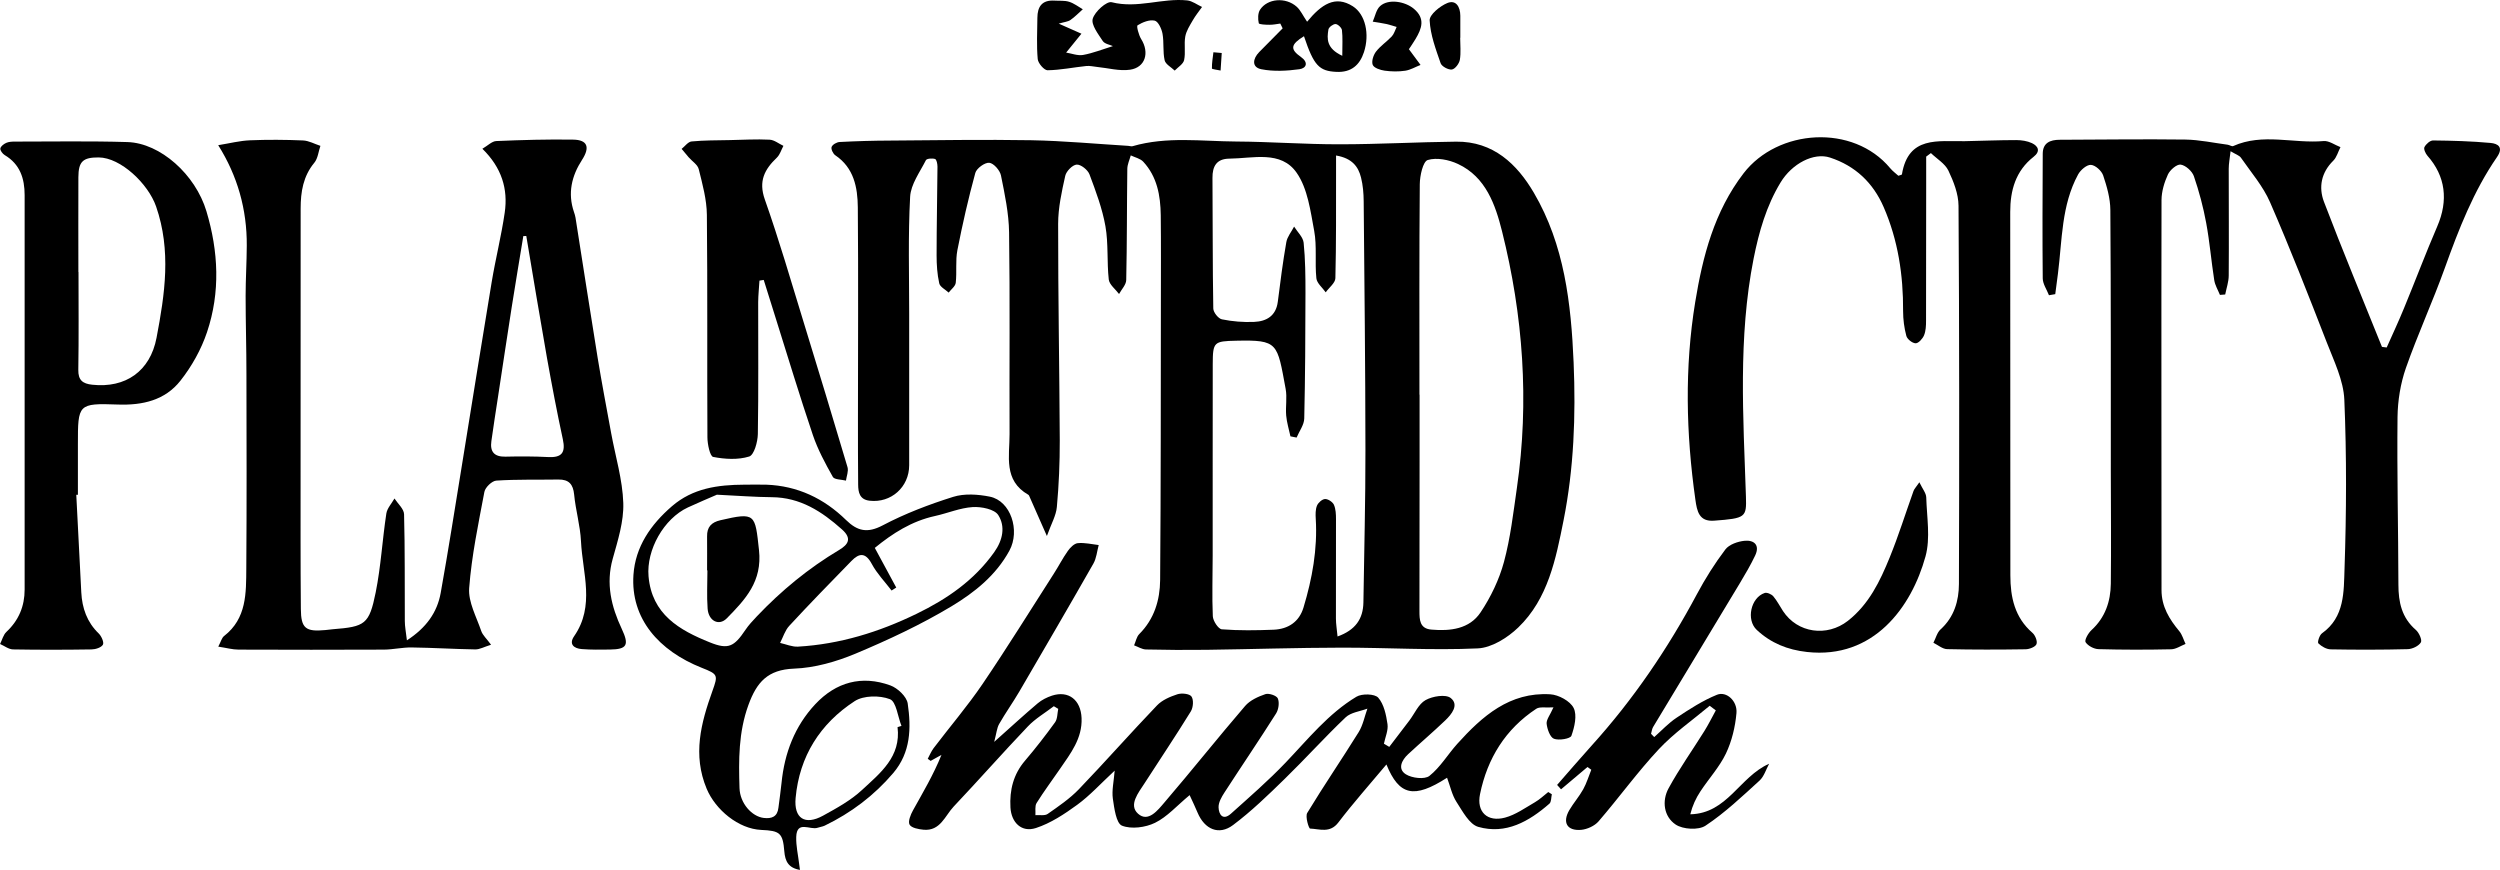 <?xml version="1.0" encoding="UTF-8"?>
<svg id="Layer_2" data-name="Layer 2" xmlns="http://www.w3.org/2000/svg" viewBox="0 0 369.37 128.53">
  <g id="Layer_1-2" data-name="Layer 1">
    <g>
      <path d="m154.67,79.18c-1.04-2.37-1.78-4.04-2.52-5.71-.06-.13-.11-.31-.22-.37-3.71-2.12-2.76-5.72-2.77-8.96-.04-9.94.07-19.87-.07-29.81-.04-2.81-.64-5.64-1.2-8.41-.15-.75-1.08-1.81-1.73-1.87-.66-.06-1.87.82-2.06,1.5-1.03,3.77-1.9,7.59-2.65,11.42-.3,1.56-.06,3.21-.24,4.81-.06.52-.68.97-1.05,1.45-.48-.45-1.28-.84-1.39-1.37-.3-1.34-.39-2.75-.39-4.13,0-4.37.1-8.74.13-13.11,0-.4-.13-1.06-.36-1.13-.4-.13-1.23-.07-1.35.18-.89,1.76-2.23,3.56-2.33,5.4-.31,5.76-.14,11.54-.14,17.31,0,7.45.01,14.91,0,22.36,0,3.23-2.69,5.61-5.85,5.24-1.47-.17-1.68-1.22-1.69-2.38-.03-3.21-.03-6.43-.03-9.64,0-10.45.07-20.9-.02-31.34-.03-2.93-.57-5.82-3.33-7.68-.33-.22-.66-.93-.54-1.23.14-.36.76-.71,1.2-.73,2.47-.13,4.95-.2,7.42-.21,6.97-.05,13.93-.17,20.9-.05,4.77.09,9.54.54,14.31.83.22.01.45.11.64.05,5.05-1.47,10.21-.72,15.32-.69,5.09.03,10.18.42,15.27.41,5.74,0,11.47-.33,17.21-.39,5.48-.06,9,3.31,11.49,7.56,4.51,7.69,5.5,16.35,5.87,25.08.33,7.83.04,15.66-1.49,23.33-1.13,5.65-2.28,11.57-6.69,15.81-1.58,1.52-3.93,3-5.99,3.09-6.69.31-13.41-.12-20.12-.11-6.64.01-13.28.23-19.91.32-2.99.04-5.99.02-8.98-.05-.59-.01-1.17-.4-1.76-.61.25-.56.36-1.26.77-1.67,2.22-2.22,3.05-5.02,3.08-7.98.11-13.73.09-27.47.11-41.2,0-4.24.03-8.47-.02-12.71-.04-2.89-.53-5.68-2.59-7.9-.44-.47-1.22-.63-1.84-.93-.18.66-.5,1.32-.51,1.98-.07,5.48-.04,10.95-.16,16.43-.01.7-.69,1.38-1.06,2.07-.53-.71-1.43-1.38-1.52-2.14-.29-2.61-.04-5.29-.49-7.86-.46-2.62-1.42-5.17-2.36-7.68-.25-.66-1.27-1.48-1.89-1.44-.62.04-1.54.98-1.69,1.66-.52,2.33-1.05,4.73-1.05,7.1-.01,10.66.19,21.32.24,31.99.01,3.28-.13,6.57-.43,9.84-.11,1.27-.83,2.48-1.47,4.28Zm42.73-56.23c0,1.05,0,1.83,0,2.61-.01,5.19.03,10.37-.1,15.55-.02.7-.93,1.38-1.43,2.08-.48-.69-1.31-1.35-1.38-2.08-.24-2.32.1-4.72-.32-6.99-.55-2.95-.96-6.25-2.59-8.59-2.32-3.35-6.46-2.12-9.96-2.09-1.86.02-2.5,1.11-2.48,2.86.05,6.42.01,12.85.12,19.27,0,.57.74,1.5,1.27,1.61,1.56.32,3.19.45,4.78.38,1.81-.08,3.21-.88,3.48-2.96.37-2.95.75-5.9,1.26-8.82.14-.81.76-1.53,1.15-2.3.49.79,1.32,1.55,1.41,2.38.25,2.46.27,4.95.27,7.42-.01,6.19-.04,12.37-.18,18.55-.02.95-.74,1.88-1.13,2.82-.3-.06-.61-.12-.91-.18-.22-1.02-.54-2.04-.63-3.08-.11-1.31.16-2.66-.08-3.94-1.26-6.8-1.08-7.24-7.29-7.11-3.32.07-3.47.18-3.48,3.47-.02,9.42,0,18.85-.01,28.27,0,2.99-.11,5.99.02,8.97.03.69.82,1.89,1.33,1.93,2.54.2,5.1.16,7.65.06,2.15-.09,3.78-1.15,4.42-3.28,1.29-4.27,2.08-8.62,1.81-13.11-.04-.65-.05-1.37.18-1.94.18-.44.77-.96,1.19-.98.44-.02,1.12.43,1.31.84.28.63.31,1.42.31,2.14.01,4.89-.02,9.79-.01,14.68,0,.82.15,1.64.24,2.65,2.64-.95,3.78-2.59,3.82-5.04.11-7.5.31-15,.3-22.49-.01-12.27-.15-24.53-.26-36.8-.01-1.16-.11-2.35-.39-3.47-.4-1.63-1.33-2.86-3.67-3.26Zm12.32,35.36h.02c0,3.21,0,6.42,0,9.63,0,7.44-.01,14.89-.02,22.33,0,1.3.03,2.6,1.75,2.75,2.81.25,5.64-.08,7.28-2.54,1.51-2.26,2.75-4.84,3.46-7.46.96-3.56,1.38-7.27,1.91-10.94,1.85-12.78.92-25.46-2.2-37.92-.97-3.86-2.37-8-6.5-9.93-1.34-.63-3.15-.99-4.47-.59-.71.21-1.17,2.32-1.18,3.58-.09,10.36-.05,20.72-.05,31.09Z"/>
      <path d="m72.52,95.27c-1,.31-1.65.69-2.3.68-3.13-.05-6.26-.25-9.39-.29-1.37-.02-2.74.31-4.11.32-7.16.03-14.32.03-21.47,0-.9,0-1.8-.26-3-.44.4-.76.52-1.31.86-1.57,3.35-2.6,3.25-6.35,3.28-9.98.07-9.56.04-19.12.02-28.68,0-3.86-.12-7.72-.12-11.58,0-2.48.16-4.96.17-7.44q.05-8.05-4.22-14.84c1.72-.28,3.2-.66,4.68-.72,2.61-.11,5.23-.09,7.85.02.87.04,1.71.52,2.57.8-.29.84-.37,1.84-.89,2.48-1.66,2-2.03,4.32-2.03,6.77-.01,12.86-.01,25.71-.01,38.57,0,6.87-.02,13.73.04,20.6.02,2.87.71,3.4,3.62,3.12.36-.03.73-.09,1.09-.12,4.78-.38,5.39-.7,6.35-5.46.77-3.83.98-7.77,1.57-11.64.12-.78.79-1.48,1.2-2.22.5.77,1.4,1.54,1.42,2.33.14,5.25.08,10.51.11,15.77,0,.82.17,1.65.31,2.86,2.87-1.86,4.47-4.13,4.99-7,1.13-6.3,2.12-12.63,3.15-18.95,1.46-8.99,2.89-17.98,4.38-26.96.57-3.44,1.43-6.83,1.93-10.28.51-3.49-.44-6.64-3.3-9.44.79-.46,1.41-1.11,2.05-1.14,3.78-.16,7.57-.27,11.36-.21,2.13.03,2.52,1.13,1.32,2.98-1.54,2.38-2.15,4.93-1.2,7.71.09.28.19.56.23.84,1.09,6.9,2.15,13.8,3.27,20.7.61,3.73,1.32,7.44,2,11.15.63,3.44,1.68,6.86,1.79,10.31.09,2.73-.81,5.54-1.56,8.23-1.04,3.7-.21,7.08,1.33,10.36,1.11,2.37.83,3.03-1.76,3.06-1.39.02-2.78.04-4.16-.07-1.13-.09-1.93-.71-1.12-1.89,3.12-4.49,1.25-9.33,1.02-14.04-.11-2.31-.79-4.58-1.01-6.89-.15-1.54-.78-2.25-2.32-2.23-3.06.05-6.13-.04-9.18.16-.64.04-1.63.99-1.76,1.66-.89,4.72-1.89,9.45-2.25,14.23-.15,2.05,1.07,4.23,1.78,6.32.21.63.8,1.14,1.44,2.02Zm5.25-60.4c-.15,0-.3,0-.45.01-.57,3.48-1.16,6.97-1.71,10.46-.7,4.45-1.36,8.91-2.04,13.36-.33,2.16-.67,4.31-.97,6.48-.22,1.55.41,2.32,2.06,2.29,2.12-.05,4.24-.05,6.35.06,2.01.1,2.57-.67,2.15-2.62-.86-3.98-1.62-7.99-2.34-12-1.06-6-2.05-12.02-3.06-18.03Z"/>
      <path d="m329.56,22.36c-.12,1.07-.27,1.82-.27,2.57,0,5.26.04,10.52,0,15.77,0,.94-.34,1.88-.52,2.81-.26.02-.52.04-.78.06-.29-.72-.72-1.42-.84-2.17-.44-2.81-.67-5.66-1.19-8.46-.43-2.34-1.05-4.66-1.82-6.91-.26-.74-1.21-1.6-1.95-1.71-.57-.08-1.58.79-1.89,1.47-.53,1.16-.93,2.49-.94,3.75-.04,19.21,0,38.42,0,57.64,0,2.44,1.15,4.3,2.63,6.08.43.52.62,1.25.92,1.88-.71.28-1.42.78-2.13.79-3.58.08-7.16.08-10.73-.02-.68-.02-1.56-.49-1.91-1.03-.19-.3.39-1.34.87-1.78,2.03-1.86,2.83-4.23,2.86-6.86.06-5.48.01-10.96,0-16.44,0-12.93.02-25.86-.07-38.79-.01-1.7-.51-3.45-1.06-5.09-.23-.68-1.15-1.52-1.81-1.56-.61-.04-1.53.75-1.89,1.41-2.48,4.56-2.35,9.68-2.98,14.64-.13,1.02-.27,2.04-.4,3.05-.31.05-.62.1-.93.16-.32-.83-.91-1.66-.92-2.49-.06-6.13-.03-12.27,0-18.4,0-1.62,1.08-2.07,2.49-2.08,6.19-.02,12.39-.11,18.58-.03,2.09.03,4.17.49,6.25.76.28.04.62.29.82.2,4.36-1.96,8.92-.34,13.36-.74.8-.07,1.66.58,2.49.9-.35.67-.55,1.49-1.06,2-1.79,1.76-2.19,3.93-1.38,6.07,2.74,7.19,5.7,14.3,8.57,21.44.23.03.46.06.7.09.86-1.94,1.76-3.85,2.56-5.81,1.66-4.02,3.19-8.09,4.91-12.08,1.66-3.84,1.23-7.42-1.45-10.44-.29-.33-.59-1-.44-1.28.23-.45.84-.99,1.28-.98,2.84.03,5.68.11,8.5.37,1.06.1,1.94.62.94,2.08-3.46,5.02-5.65,10.65-7.7,16.36-1.79,4.99-4.02,9.83-5.77,14.83-.79,2.28-1.2,4.8-1.23,7.22-.09,8.25.11,16.51.13,24.76,0,2.6.49,4.9,2.58,6.7.47.41.95,1.49.74,1.84-.33.54-1.25.98-1.93,1-3.8.1-7.6.1-11.39.03-.63-.01-1.36-.43-1.83-.89-.16-.16.16-1.21.54-1.48,3.38-2.4,3.21-6.18,3.33-9.54.28-8.32.32-16.66-.03-24.97-.12-2.87-1.54-5.74-2.61-8.51-2.69-6.93-5.4-13.85-8.36-20.66-1.03-2.37-2.8-4.42-4.3-6.58-.25-.36-.79-.51-1.54-.97Z"/>
      <path d="m284.59,23.16c0,1.29,0,2.57,0,3.86,0,6.79,0,13.59-.02,20.38,0,.72-.03,1.5-.3,2.15-.21.5-.82,1.18-1.24,1.17-.49-.01-1.24-.61-1.37-1.09-.32-1.18-.48-2.44-.48-3.67.03-5.31-.74-10.46-2.87-15.36-1.57-3.61-4.2-6.1-7.93-7.32-2.4-.79-5.62.89-7.31,3.69-2.1,3.47-3.19,7.29-3.98,11.26-2.3,11.66-1.52,23.4-1.13,35.14.1,3.07-.03,3.21-4.7,3.56-2.23.17-2.53-1.4-2.77-3.11-1.38-9.74-1.61-19.51-.02-29.21,1.11-6.75,2.8-13.34,7.14-19,5.05-6.57,16.18-7.35,21.67-.75.36.43.83.77,1.2,1.11.28-.1.52-.14.53-.21.94-5.73,5.37-4.83,9.28-4.9,2.54-.05,5.08-.16,7.62-.16.77,0,1.62.13,2.31.45.96.46,1.27,1.22.24,2.02-2.65,2.08-3.45,4.95-3.45,8.14,0,17.9,0,35.8.02,53.7,0,3.22.64,6.22,3.25,8.48.42.36.78,1.25.61,1.68-.16.41-1.04.75-1.6.76-3.87.06-7.74.07-11.61-.02-.68-.02-1.35-.61-2.02-.94.35-.67.54-1.51,1.06-1.98,2.01-1.82,2.7-4.22,2.71-6.7.06-18.63.06-37.26-.06-55.89-.01-1.75-.73-3.58-1.5-5.2-.5-1.03-1.7-1.73-2.58-2.58l-.7.52Z"/>
      <path d="m175.75,117.49c-1.88,1.56-3.3,3.2-5.1,4.08-1.41.69-3.5.97-4.88.42-.86-.35-1.14-2.56-1.35-3.99-.17-1.22.14-2.51.27-4.14-2.09,1.94-3.67,3.69-5.54,5.05-1.88,1.37-3.92,2.72-6.1,3.43-2.12.69-3.63-.81-3.76-3.04-.14-2.57.43-4.9,2.16-6.92,1.55-1.82,3.03-3.72,4.43-5.66.37-.51.33-1.32.47-1.99-.22-.13-.43-.26-.65-.39-1.29.99-2.74,1.83-3.84,2.99-3.71,3.89-7.26,7.93-10.96,11.84-1.28,1.36-1.97,3.64-4.44,3.42-.74-.07-1.79-.26-2.07-.75-.27-.46.15-1.48.5-2.11,1.47-2.65,3.02-5.25,4.21-8.2-.53.3-1.07.59-1.6.89-.14-.1-.29-.2-.43-.31.28-.52.51-1.09.86-1.56,2.41-3.18,5.02-6.22,7.25-9.51,3.63-5.35,7.04-10.86,10.53-16.3.71-1.1,1.3-2.27,2.06-3.34.35-.5.94-1.1,1.47-1.15,1.01-.1,2.06.16,3.09.28-.25.92-.33,1.95-.79,2.75-3.6,6.32-7.27,12.61-10.94,18.9-.95,1.62-2.05,3.16-2.98,4.79-.34.6-.39,1.36-.73,2.64,2.49-2.22,4.42-4,6.42-5.69.6-.51,1.36-.89,2.11-1.14,2.46-.8,4.27.63,4.38,3.32.12,3.01-1.63,5.22-3.19,7.5-1.15,1.68-2.38,3.32-3.46,5.05-.28.46-.13,1.19-.17,1.79.62-.05,1.39.12,1.82-.19,1.6-1.12,3.25-2.24,4.6-3.64,3.91-4.07,7.64-8.31,11.54-12.38.76-.8,1.94-1.3,3.01-1.65.63-.21,1.8-.09,2.09.33.34.49.26,1.62-.1,2.2-2.21,3.59-4.57,7.1-6.85,10.64-.9,1.39-2.37,3.19-.95,4.47,1.51,1.36,2.95-.55,3.92-1.68,4.02-4.69,7.87-9.54,11.9-14.23.72-.84,1.91-1.38,2.99-1.75.52-.18,1.67.21,1.85.64.25.61.11,1.62-.26,2.21-2.49,3.94-5.11,7.79-7.64,11.7-.42.65-.88,1.45-.86,2.17.03,1.05.63,2.01,1.83.94,2.74-2.46,5.53-4.88,8.07-7.54,3.31-3.46,6.32-7.25,10.47-9.74.81-.49,2.71-.44,3.22.14.85.97,1.17,2.54,1.37,3.91.13.92-.33,1.92-.53,2.89.26.16.53.32.79.47.99-1.29,1.97-2.59,2.96-3.88.79-1.04,1.36-2.45,2.4-3.03,1.03-.58,2.98-.9,3.72-.31,1.27,1.01.14,2.4-.82,3.32-1.79,1.71-3.67,3.31-5.48,4.99-.95.88-1.58,2.17-.33,2.96.9.57,2.78.79,3.48.24,1.61-1.28,2.72-3.18,4.12-4.74,3.69-4.09,7.74-7.68,13.73-7.32,1.24.07,2.95,1,3.46,2.02.54,1.08.13,2.82-.33,4.11-.16.44-1.85.72-2.58.44-.58-.23-.99-1.42-1.08-2.22-.06-.61.51-1.28,1.01-2.42-1.15.08-2.03-.13-2.54.21-4.55,3-7.23,7.33-8.31,12.61-.54,2.62,1.08,4.17,3.7,3.47,1.56-.42,2.98-1.44,4.41-2.27.71-.41,1.32-1,1.97-1.51.18.11.35.22.53.33-.11.47-.06,1.13-.36,1.39-3.01,2.63-6.44,4.59-10.51,3.43-1.33-.38-2.32-2.31-3.22-3.69-.66-1.02-.92-2.31-1.39-3.57-4.9,3.14-7.07,2.65-8.96-1.96-2.45,2.93-4.89,5.67-7.11,8.58-1.23,1.61-2.75.95-4.17.89-.19,0-.74-1.78-.42-2.31,2.44-4.03,5.11-7.93,7.6-11.94.64-1.03.87-2.31,1.29-3.47-1.09.41-2.44.55-3.22,1.29-3.09,2.94-5.95,6.12-9.01,9.1-2.44,2.38-4.9,4.77-7.62,6.81-2.09,1.57-4.2.64-5.24-1.83-.33-.79-.7-1.56-1.17-2.58Z"/>
      <path d="m11.27,73.09c.25,4.81.49,9.61.74,14.42.12,2.34.84,4.41,2.58,6.09.4.39.8,1.3.62,1.64-.23.43-1.08.7-1.67.71-3.87.06-7.74.07-11.61,0-.64-.01-1.28-.52-1.92-.8.31-.61.48-1.37.95-1.8,1.82-1.71,2.68-3.79,2.68-6.24,0-19.43,0-38.85,0-58.28,0-2.46-.68-4.57-2.95-5.92-.31-.19-.68-.68-.64-.97.05-.32.51-.67.87-.83.38-.17.85-.19,1.29-.19,5.54,0,11.08-.1,16.62.07,4.87.15,10.05,4.81,11.67,10.22,1.78,5.94,2.07,11.96.09,17.86-.86,2.56-2.26,5.07-3.94,7.19-2.26,2.86-5.54,3.64-9.22,3.51-5.91-.21-5.92-.07-5.92,5.88,0,2.48,0,4.97,0,7.45-.08,0-.15,0-.23.01Zm.3-32.89s.02,0,.03,0c0,4.81.05,9.62-.03,14.44-.03,1.54.66,2.05,2.04,2.2,4.94.54,8.58-1.99,9.52-6.94,1.23-6.45,2.19-12.88-.07-19.4-1.17-3.36-5.23-7.22-8.48-7.24-2.33-.01-2.99.59-3,2.94-.02,4.67,0,9.33,0,14Z"/>
      <path d="m118.21,128.53c-1.72-.29-2.21-1.27-2.33-2.75-.22-2.71-.65-3.04-3.4-3.16-3.38-.15-6.77-2.98-8.07-6.08-2.1-5.02-.84-9.74.85-14.45.84-2.35.84-2.47-1.57-3.42-6.35-2.52-10.53-7.27-10.1-13.73.28-4.16,2.55-7.43,5.68-10.14,3.1-2.68,6.81-3.17,10.68-3.19,1.09,0,2.17-.03,3.26,0,4.63.17,8.53,2.03,11.8,5.23,1.68,1.64,3.15,1.97,5.41.78,3.3-1.74,6.85-3.09,10.41-4.21,1.66-.52,3.67-.38,5.41-.03,3.1.62,4.51,5.01,2.9,7.97-1.99,3.67-5.17,6.19-8.54,8.22-4.51,2.71-9.34,4.97-14.21,7.01-2.85,1.19-6.02,2.1-9.08,2.21-3.88.15-5.5,1.99-6.73,5.36-1.48,4.06-1.45,8.15-1.32,12.29.07,2.25,1.82,4.2,3.58,4.41,1.19.14,2.02-.18,2.17-1.51.15-1.23.34-2.45.46-3.68.44-4.4,1.95-8.37,4.98-11.61,3.06-3.27,6.87-4.32,11.1-2.78,1.07.39,2.41,1.65,2.56,2.67.53,3.61.46,7.23-2.14,10.28-2.83,3.32-6.22,5.88-10.13,7.77-.32.15-.7.19-1.04.31-1.09.38-3.08-1.14-3.16,1.35-.04,1.32.27,2.65.43,3.98.03.26.07.53.12.91Zm14.21-41.72l-.69.44c-.99-1.3-2.16-2.5-2.92-3.92-.93-1.74-1.87-1.63-3.02-.44-3.09,3.17-6.18,6.33-9.18,9.58-.63.68-.91,1.67-1.35,2.52.88.2,1.78.6,2.64.55,6.18-.36,11.97-2.15,17.52-4.85,4.51-2.19,8.51-4.94,11.47-9.1,1.29-1.81,1.67-3.81.6-5.49-.55-.87-2.5-1.26-3.78-1.18-1.88.12-3.7.91-5.57,1.32-3.44.75-6.27,2.57-8.89,4.71,1.13,2.09,2.15,3.98,3.17,5.86Zm-26.52-13.71c-1.18.52-2.74,1.16-4.26,1.87-3.57,1.66-6.15,6.27-5.82,10.17.48,5.63,4.55,7.96,9.06,9.77,2.72,1.1,3.58.65,5.25-1.84.48-.72,1.09-1.36,1.69-2,3.62-3.81,7.64-7.12,12.17-9.82,1.32-.79,1.93-1.67.42-3.02-2.99-2.67-6.18-4.74-10.38-4.77-2.52-.02-5.04-.22-8.13-.37Zm26.72,34.33c.19-.06.38-.12.57-.18-.55-1.38-.77-3.59-1.71-3.95-1.51-.58-3.89-.56-5.2.29-5.1,3.32-8.17,8.14-8.73,14.32-.27,3,1.37,4.08,4.06,2.6,2.02-1.11,4.11-2.26,5.77-3.81,2.67-2.48,5.77-4.89,5.23-9.27Z"/>
      <path d="m112.21,41.45c-.06,1.06-.18,2.12-.19,3.18-.01,6.5.06,13-.05,19.5-.02,1.17-.56,3.1-1.28,3.32-1.64.51-3.59.4-5.32.06-.47-.09-.85-1.89-.85-2.9-.06-10.95.03-21.91-.08-32.86-.02-2.26-.65-4.53-1.2-6.75-.16-.67-.98-1.17-1.49-1.76-.35-.41-.69-.83-1.04-1.24.49-.39.95-1.05,1.47-1.1,1.87-.18,3.76-.16,5.64-.2,1.96-.04,3.93-.16,5.88-.06.7.03,1.36.59,2.05.91-.31.58-.51,1.29-.96,1.73-1.82,1.74-2.75,3.46-1.79,6.19,2.1,5.96,3.87,12.04,5.72,18.08,2.2,7.15,4.37,14.31,6.5,21.48.17.59-.14,1.32-.23,1.98-.67-.17-1.71-.13-1.94-.55-1.12-1.99-2.22-4.03-2.95-6.18-1.95-5.78-3.72-11.63-5.55-17.46-.57-1.82-1.14-3.64-1.71-5.46-.21.03-.42.07-.63.1Z"/>
      <path d="m252.61,104.27c-2.52,2.12-5.27,4.02-7.51,6.41-3.16,3.38-5.89,7.17-8.92,10.68-.58.67-1.68,1.17-2.58,1.25-2.08.17-2.79-1.1-1.74-2.91.63-1.07,1.46-2.01,2.06-3.09.5-.9.8-1.92,1.19-2.88-.19-.14-.37-.27-.56-.41-1.3,1.1-2.61,2.2-3.91,3.3-.19-.22-.38-.43-.58-.65,1.7-1.94,3.38-3.9,5.11-5.82,6.14-6.79,11.24-14.3,15.55-22.37,1.23-2.3,2.63-4.53,4.2-6.6.56-.74,1.84-1.18,2.83-1.28,1.41-.14,2.31.63,1.57,2.18-.66,1.38-1.43,2.71-2.22,4.02-4.28,7.11-8.58,14.21-12.86,21.32-.17.29-.2.67-.3,1,.16.16.31.32.47.48,1.1-.97,2.11-2.07,3.32-2.87,1.9-1.26,3.85-2.53,5.95-3.38,1.4-.57,3.04.92,2.88,2.71-.18,2.03-.68,4.13-1.55,5.96-.96,2.01-2.54,3.72-3.78,5.61-.66,1-1.17,2.09-1.49,3.38,5.48-.12,7.27-5.54,11.65-7.47-.46.84-.75,1.88-1.42,2.49-2.57,2.34-5.11,4.76-7.98,6.66-1.03.69-3.34.56-4.42-.17-1.74-1.17-2.06-3.47-1.04-5.35,1.59-2.91,3.53-5.64,5.29-8.46.61-.98,1.13-2.03,1.69-3.05-.31-.23-.61-.47-.92-.7Z"/>
      <path d="m156.42,3.49c1.38.61,2.37,1.05,3.36,1.49-.66.81-1.31,1.62-2.26,2.79.78.12,1.69.49,2.5.35,1.49-.27,2.92-.85,4.41-1.31-.43-.2-1.21-.31-1.5-.75-.67-1.03-1.74-2.4-1.48-3.29.3-1.05,2.06-2.63,2.8-2.44,3.81.97,7.45-.65,11.15-.27.76.08,1.47.64,2.2.97-.47.66-.98,1.29-1.38,1.99-.44.76-.95,1.55-1.1,2.38-.2,1.14.07,2.36-.17,3.48-.13.59-.9,1.04-1.39,1.55-.52-.5-1.36-.94-1.49-1.53-.28-1.26-.08-2.63-.31-3.91-.13-.73-.64-1.83-1.16-1.94-.78-.18-1.79.24-2.53.69-.18.11.17,1.44.54,2.04,1.25,1.99.62,4.19-1.65,4.52-1.57.23-3.24-.25-4.87-.41-.52-.05-1.06-.19-1.57-.14-1.92.2-3.83.6-5.75.63-.5,0-1.39-1.03-1.45-1.65-.18-2.02-.07-4.06-.05-6.1.01-1.65.69-2.65,2.51-2.54.73.05,1.5-.04,2.17.17.72.22,1.36.72,2.03,1.11-.6.53-1.17,1.13-1.82,1.58-.37.26-.89.29-1.73.54Z"/>
      <path d="m283.58,71.25c.46.97,1,1.6,1.02,2.24.08,2.91.64,6-.11,8.72-2.07,7.52-7.68,15.2-17.5,14.12-2.9-.32-5.35-1.32-7.43-3.26-1.6-1.49-.89-4.77,1.17-5.46.34-.11,1,.18,1.27.49.56.66.96,1.46,1.44,2.19,2.14,3.25,6.49,3.85,9.58,1.44,3.12-2.45,4.75-5.86,6.18-9.37,1.31-3.22,2.35-6.55,3.52-9.82.11-.31.38-.57.87-1.29Z"/>
      <path d="m189.16,3.48c-.53.07-1.06.19-1.59.18-.56,0-1.55-.04-1.59-.23-.14-.63-.14-1.47.18-1.98,1.09-1.69,3.8-1.91,5.43-.45.58.52.92,1.32,1.53,2.21,2.12-2.56,4.14-3.95,6.76-2.28,1.86,1.19,2.51,4.11,1.64,6.78-.62,1.89-1.87,3.02-4.06,2.91-2.55-.12-3.34-.9-4.8-5.27-1.97,1.21-2.09,1.92-.46,3.06,1.15.81.84,1.67-.22,1.82-1.85.25-3.81.36-5.62,0-1.45-.29-1.28-1.55-.32-2.53,1.15-1.18,2.31-2.34,3.47-3.51-.11-.23-.23-.46-.34-.69Zm9.16,4.76c0-1.58.08-2.69-.05-3.79-.04-.35-.61-.89-.95-.9-.36,0-.99.47-1.05.81-.22,1.36-.32,2.78,2.04,3.88Z"/>
      <path d="m208.17,7.28c.78,1.05,1.25,1.68,1.71,2.31-.75.3-1.48.74-2.26.86-1,.15-2.05.13-3.05-.01-.64-.09-1.56-.4-1.75-.85-.21-.52.09-1.45.48-1.96.65-.85,1.6-1.47,2.34-2.26.34-.37.48-.92.71-1.39-.52-.15-1.03-.33-1.55-.44-.65-.14-1.32-.23-1.98-.34.35-.79.51-1.79,1.1-2.31,1.23-1.1,3.67-.69,4.98.41,1.72,1.45,1.16,2.92.25,4.45-.36.6-.76,1.18-1,1.54Z"/>
      <path d="m215.74,5.59c0,1.09.13,2.2-.05,3.25-.1.56-.71,1.37-1.18,1.43-.52.07-1.49-.45-1.66-.93-.71-2.06-1.52-4.19-1.62-6.33-.04-.84,1.52-2.11,2.61-2.56,1.29-.53,1.91.58,1.92,1.87,0,1.09,0,2.17,0,3.26,0,0,0,0-.01,0Z"/>
      <path d="m180.51,7.83c-.06.86-.12,1.73-.17,2.59-.45-.1-1.28-.19-1.28-.3-.02-.8.13-1.6.22-2.4.41.04.82.07,1.23.11Z"/>
      <path d="m104.47,84.28c0-1.67.02-3.34,0-5.01-.03-1.4.63-2.1,1.98-2.41,5.19-1.2,5.11-.93,5.69,4.42.51,4.63-2.03,7.3-4.76,10.08-1.15,1.17-2.69.4-2.83-1.42-.14-1.88-.03-3.77-.03-5.66h-.04Z"/>
    </g>
  </g>
</svg>